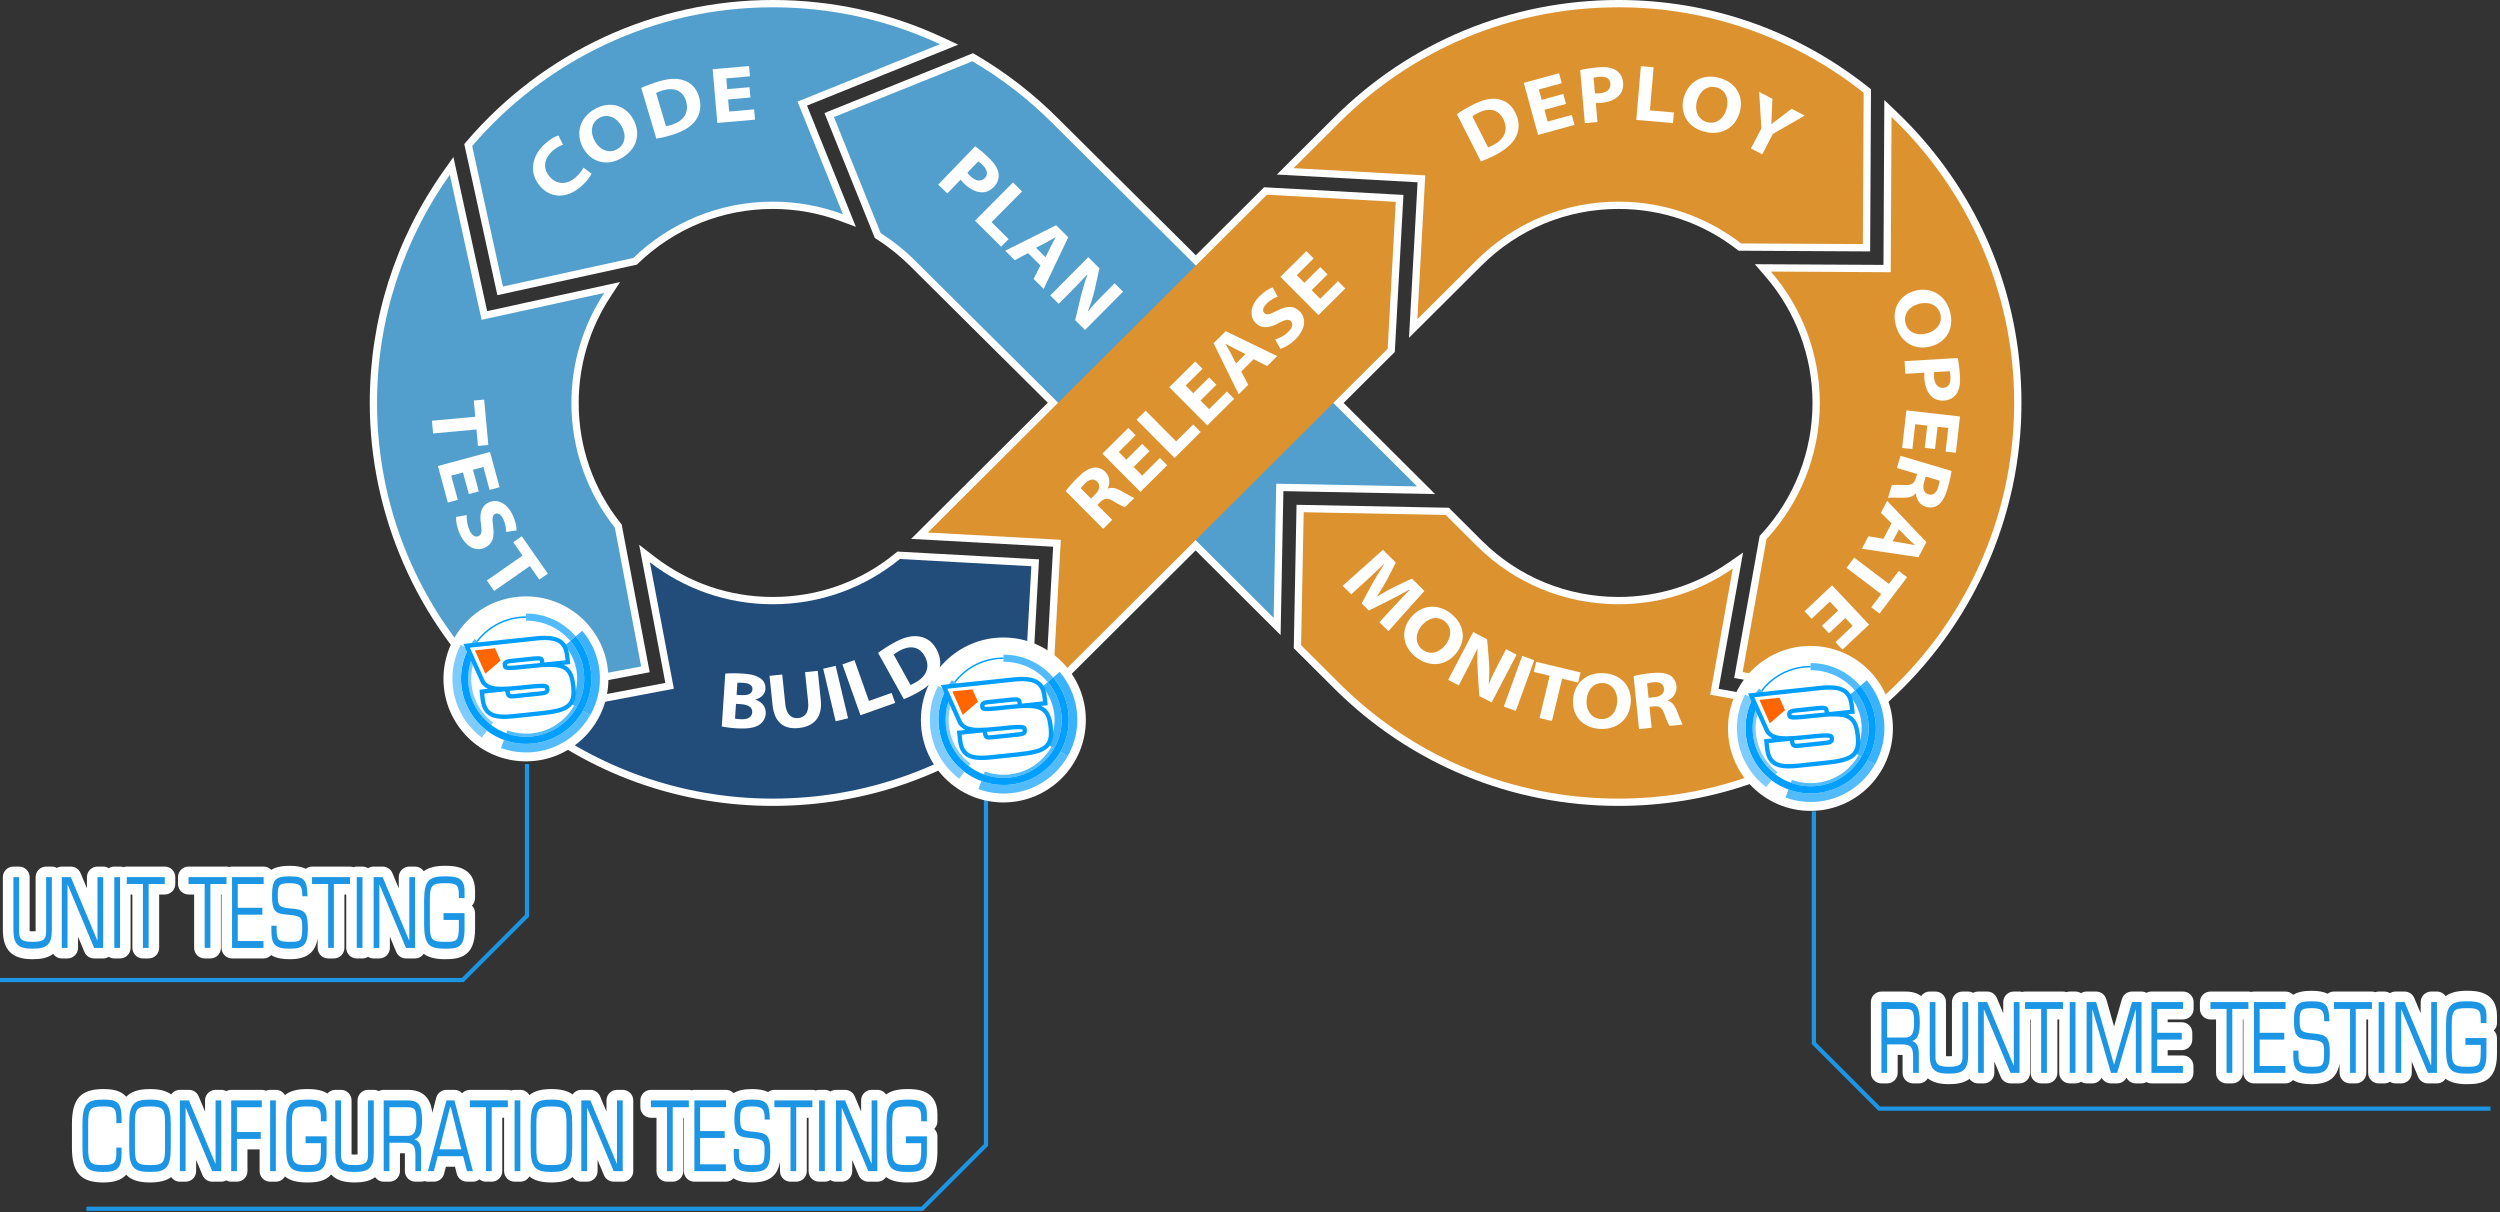<?xml version="1.0" encoding="UTF-8"?>
<!-- Generator: Adobe Illustrator 16.0.0, SVG Export Plug-In . SVG Version: 6.00 Build 0)  -->
<!DOCTYPE svg PUBLIC "-//W3C//DTD SVG 1.1//EN" "http://www.w3.org/Graphics/SVG/1.1/DTD/svg11.dtd">
<svg version="1.1" id="Layer_4" xmlns="http://www.w3.org/2000/svg" xmlns:xlink="http://www.w3.org/1999/xlink" x="0px" y="0px" width="1186px" height="575.141px" viewBox="0 0 1186 575.141" style="enable-background:new 0 0 1186 575.141;" xml:space="preserve">
<rect x="0" y="0" width="1186" height="575.141" fill="#333333" stroke="none"/>
<style type="text/css">
<![CDATA[
	.st0{fill:#7ECCFD;}
	.st1{fill:#1B95E4;}
	.st2{fill:none;stroke:#1B95E4;stroke-width:2;stroke-miterlimit:10;}
	.st3{fill:#51BBFD;}
	.st4{fill:#529FCE;}
	.st5{fill:#224D7A;}
	.st6{fill:#FF6600;}
	.st7{fill:#FFFFFF;}
	.st8{fill:#009EFF;}
	.st9{fill:#3BB3FC;}
	.st10{fill:#DD9230;}
]]>
</style>
<g>
	<g>
		<g>
			<g>
				<path class="st7" d="M302.118,125.545l0.703-0.677c17.259-16.605,39.898-25.749,63.747-25.749      c11.043,0,21.848,1.938,32.113,5.76l7.341,2.733L382.847,50.1l71.73-28.902l-7.21-3.366C422.029,6,394.844,0.001,366.568,0.001      c-55.804,0-108.726,24.43-145.193,67.024l-1.119,1.307l15.697,71.7L302.118,125.545z"/>
				<path class="st7" d="M637.418,191.159l24.273-24.183l4.104-74.501l-66.11-3.636l-32.394,32.271L501.94,56.191      c-11.617-11.651-24.699-21.778-38.885-30.102l-1.467-0.86l-70.466,28.392l23.888,59.283l0.933,0.595      c5.786,3.697,11.158,8.014,15.973,12.845l65.153,64.721l-64.829,64.586l67.369,3.707l-4.023,73.096l71.612-71.338l40.32,40.169      l1.325-68.292l71.972,1.401L637.418,191.159z"/>
				<path class="st7" d="M668.43,160.263l34.216-34.085c17.394-17.449,40.545-27.058,65.183-27.058      c20.436,0,39.812,6.605,56.036,19.103l0.924,0.711l62.401,0.333l0.408-76.936l-1.32-1.044C852.174,14.277,811.213,0,767.828,0      c-51.165,0-99.203,19.917-135.255,56.075l-26.83,26.729l66.751,3.672L668.43,160.263z"/>
				<path class="st7" d="M294.923,248.836l-0.527-0.667c-12.995-16.416-19.865-36.129-19.865-57.01      c0-17.905,5.189-35.292,15.01-50.285l4.64-7.083l-63.078,13.813L215.096,74.5l-4.524,6.382      c-23.002,32.444-35.16,70.577-35.16,110.278c0,52.795,22.264,103.787,61.082,139.905l1.28,1.19l70.432-13.349L294.923,248.836z"/>
				<path class="st7" d="M826.912,262.132l-6.839,4.736c-15.431,10.683-33.496,16.329-52.245,16.329      c-24.443,0-47.434-9.453-64.736-26.613l-15.765-15.707l-72.247-1.406l-1.321,68.027l19.453,19.383      c36.039,35.747,83.848,55.436,134.614,55.436c41.329,0,80.707-13.046,113.877-37.724l6.408-4.767l-72.788-13.046      L826.912,262.132z"/>
				<path class="st7" d="M899.729,52.999l-5.804-5.545l-0.41,78.207l-61.021-0.324l4.974,5.758      c14.44,16.719,22.394,38.052,22.394,60.068c0,23.132-8.663,45.264-24.39,62.323l-0.685,0.741l-12.085,67.421l71.49,12.811      l1.26-1.13c40.372-36.282,63.529-88.1,63.529-142.166C958.982,138.559,937.939,89.493,899.729,52.999z"/>
				<path class="st7" d="M424.711,262.513c-16.543,13.532-36.648,20.685-58.143,20.685c-20.481,0-39.896-6.634-56.145-19.187      l-7.207-5.566l12.421,65.526l-71.96,13.64l6.069,4.7c33.786,26.173,74.183,40.006,116.823,40.006      c44.795,0,86.694-14.979,121.17-43.313l1.174-0.966l3.999-72.68l-67.16-3.693L424.711,262.513z"/>
			</g>
			<path class="st4" d="M238.59,135.915l61.833-13.538c17.177-16.523,40.486-26.713,66.145-26.713     c11.555,0,22.789,2.056,33.319,5.976l-21.539-53.454l67.557-27.221c-24.523-11.45-51.458-17.506-79.336-17.506     c-57.004,0-108.115,25.576-142.566,65.816L238.59,135.915z"/>
			<path class="st4" d="M566.534,125.232l-67.043-66.599c-11.574-11.608-24.416-21.48-38.187-29.561l-65.682,26.465l22.182,55.048     c5.904,3.773,11.46,8.202,16.549,13.306l67.2,66.754l66.273,66.215l36.394,36.257l1.235-63.65l66.823,1.301l-39.378-39.229     L566.534,125.232z"/>
			<polygon class="st10" points="658.313,165.461 662.151,95.738 601.033,92.377 440.177,252.626 503.251,256.095 499.535,323.64         "/>
			<path class="st10" d="M676.136,83.213l-3.756,68.236l27.816-27.713c18.051-18.103,42.07-28.073,67.632-28.073     c21.868,0,42.03,7.407,58.146,19.82l57.775,0.309l0.38-71.793c-32.005-25.35-72.4-40.54-116.302-40.54     c-50.244,0-97.447,19.595-132.815,55.066l-21.334,21.254L676.136,83.213z"/>
			<path class="st4" d="M238.848,328.533l65.316-12.379l-12.48-65.841c-12.888-16.279-20.612-36.825-20.612-59.153     c0-19.247,5.744-37.167,15.575-52.179l-58.184,12.741l-15.07-68.842c-21.709,30.622-34.524,67.971-34.524,108.279     C178.869,245.36,201.987,294.237,238.848,328.533z"/>
			<path class="st10" d="M811.311,329.575l10.73-59.863c-15.413,10.673-34.09,16.943-54.213,16.943     c-25.363,0-49.245-9.834-67.176-27.619l-14.781-14.726l-67.401-1.313l-1.227,63.096l18.404,18.336     c35.391,35.102,82.332,54.433,132.181,54.433c41.859,0,80.56-13.786,111.812-37.04L811.311,329.575z"/>
			<path class="st10" d="M897.344,55.498l-0.39,73.638l-56.867-0.303c14.459,16.742,23.233,38.522,23.233,62.327     c0,24.927-9.611,47.645-25.307,64.667l-11.298,63.023l66.424,11.903c38.266-34.388,62.386-84.219,62.386-139.595     C955.525,137.85,933.148,89.699,897.344,55.498z"/>
			<path class="st5" d="M489.268,268.62l-62.367-3.429c-16.997,13.901-38.095,21.464-60.333,21.464     c-21.921,0-42.123-7.441-58.258-19.904l11.367,59.975l-67.815,12.854c31.746,24.591,71.532,39.281,114.706,39.281     c43.857,0,85.456-14.979,118.974-42.528L489.268,268.62z"/>
		</g>
		<polyline class="st2" points="0,464.932 219.5,464.932 250,434.432 250,362.432   "/>
		<polyline class="st2" points="41,573.432 437.5,573.432 467.75,543.182 467.75,378.932   "/>
		<polyline class="st2" points="1181.5,525.932 891.5,525.932 860.5,494.932 860.5,384.932   "/>
		<g>
			<path class="st7" d="M280.621,82.372c-0.476,1.185-2.099,3.542-4.746,5.895c-7.228,6.426-14.721,5.619-19.563,0.169     c-5.6-6.3-4.132-14.565,2.328-20.309c2.59-2.302,4.982-3.565,6.293-3.867l2.16,4.38c-1.375,0.459-3.208,1.378-5,2.972     c-3.871,3.44-4.885,8.204-1.252,12.291c3.203,3.604,7.971,4.04,12.354,0.144c1.565-1.392,2.967-3.196,3.584-4.507L280.621,82.372     z"/>
			<path class="st7" d="M300.311,56.395c3.97,6.915,1.806,14.461-5.459,18.63c-7.132,4.094-14.421,1.798-18.088-4.59     c-3.933-6.849-1.844-14.527,5.256-18.602C289.35,47.626,296.586,49.908,300.311,56.395z M282.25,67.067     c2.363,4.116,6.659,5.941,10.522,3.724c3.93-2.255,4.492-6.781,2.053-11.029c-2.325-4.05-6.598-6.063-10.561-3.789     C280.302,58.247,279.867,62.918,282.25,67.067z"/>
			<path class="st7" d="M304.217,41.691c2.239-1.021,5.13-2.117,8.196-3.027c5.22-1.549,8.811-1.625,11.99-0.549     c3.273,1.127,5.926,3.507,7.168,7.693c1.372,4.622,0.45,8.34-1.401,11.068c-2.181,3.221-6.347,5.646-11.603,7.206     c-3.321,0.986-5.638,1.476-7.2,1.701L304.217,41.691z M315.93,59.875c0.58-0.054,1.529-0.335,2.332-0.574     c5.971-1.693,8.844-5.793,7.191-11.361c-1.523-5.131-5.82-6.628-11.222-5.024c-1.533,0.455-2.475,0.893-2.99,1.165L315.93,59.875     z"/>
			<path class="st7" d="M355.998,46.244l-10.583,0.924l0.503,5.75l11.835-1.033l0.427,4.879l-17.867,1.56l-2.231-25.495l17.26-1.506     l0.427,4.879l-11.228,0.98l0.447,5.107l10.583-0.924L355.998,46.244z"/>
		</g>
		<g>
			<path class="st7" d="M462.621,69.415c1.581,1.104,3.737,2.818,6.668,5.649c2.711,2.62,4.074,4.992,4.411,7.165     c0.335,2.065-0.292,4.469-2.111,6.354c-1.688,1.748-3.792,2.777-5.892,2.649c-2.878-0.089-5.704-1.604-8.47-4.276     c-0.63-0.608-1.18-1.245-1.512-1.724l-6.302,6.528l-4.328-4.181L462.621,69.415z M458.907,81.926     c0.306,0.506,0.772,1.01,1.512,1.724c2.355,2.275,4.945,2.718,6.791,0.807c1.661-1.721,1.216-3.946-1.03-6.116     c-0.986-0.953-1.723-1.505-2.104-1.769L458.907,81.926z"/>
			<path class="st7" d="M480.563,86.554l4.297,4.265l-14.471,14.57l8.107,8.047l-3.558,3.582l-12.403-12.313L480.563,86.554z"/>
			<path class="st7" d="M487.69,120.054l-6.274,3.399l-4.54-4.506l24.136-12.09l5.756,5.714l-11.651,24.483l-4.756-4.721     l3.221-6.431L487.69,120.054z M495.981,122.027l2.555-5.166c0.692-1.399,1.544-2.959,2.236-4.305l-0.054-0.054     c-1.313,0.729-2.788,1.672-4.155,2.401l-5.095,2.644L495.981,122.027z"/>
			<path class="st7" d="M498.247,140.167l18.028-18.152l5.297,5.258l-2.339,10.568c-0.79,3.334-1.902,6.724-3.176,9.844l0.081,0.08     c2.271-2.88,4.41-5.089,6.951-7.647l5.671-5.71l4,3.97l-18.029,18.152l-4.675-4.641l2.712-11.268     c0.843-3.334,1.846-6.992,3.093-10.3l-0.135-0.081c-2.433,2.72-4.894,5.251-7.595,7.971l-5.884,5.925L498.247,140.167z"/>
		</g>
		<g>
			<path class="st7" d="M661.195,287.79c2.273-2.45,4.867-5.224,7.756-8.133l-0.081-0.08c-3.109,1.78-6.622,3.642-9.813,5.233     l-9.682,4.831l-3.404-3.38l5.061-9.364c1.678-2.986,3.704-6.323,5.705-9.365l-0.054-0.054c-2.729,2.532-5.753,5.414-8.269,7.731     l-7.386,6.734l-4.081-4.051l19.137-17.053l6.08,6.036l-3.966,7.775c-1.385,2.583-3.171,5.57-4.879,8.154l0.108,0.107     c2.707-1.592,5.87-3.426,8.445-4.667l7.938-3.779l5.919,5.875l-17.083,19.091l-4.27-4.238L661.195,287.79z"/>
			<path class="st7" d="M690.883,309.82c-4.97,6.235-12.783,7-19.333,1.78c-6.431-5.125-6.977-12.747-2.385-18.508     c4.923-6.176,12.831-7.059,19.231-1.958C695.006,296.402,695.545,303.97,690.883,309.82z M674.314,296.954     c-2.959,3.712-3.075,8.378,0.408,11.154c3.543,2.823,7.958,1.681,11.011-2.149c2.911-3.652,3.212-8.366-0.36-11.213     C681.8,291.898,677.296,293.212,674.314,296.954z"/>
			<path class="st7" d="M687.03,322.51l11.848-22.677l6.615,3.454l0.895,10.787c0.232,3.419,0.174,6.985-0.12,10.344l0.101,0.053     c1.316-3.424,2.707-6.166,4.377-9.362l3.727-7.134l4.995,2.608l-11.848,22.678l-5.839-3.049l-0.745-11.566     c-0.182-3.435-0.307-7.226-0.095-10.755l-0.152-0.037c-1.519,3.318-3.12,6.465-4.896,9.862l-3.867,7.402L687.03,322.51z"/>
			<path class="st7" d="M727.841,313.219l-8.752,24.045l-5.689-2.069l8.752-24.045L727.841,313.219z"/>
			<path class="st7" d="M735.162,320.574l-7.518-1.803l1.15-4.799l21.035,5.045l-1.151,4.798l-7.629-1.829l-4.814,20.079     l-5.888-1.411L735.162,320.574z"/>
			<path class="st7" d="M773.615,333.355c-0.567,7.953-6.577,13.005-14.933,12.407c-8.203-0.587-12.969-6.562-12.444-13.908     c0.562-7.878,6.582-13.081,14.747-12.497C769.417,319.96,774.147,325.894,773.615,333.355z M752.67,332.124     c-0.338,4.734,2.208,8.646,6.651,8.964c4.52,0.323,7.514-3.116,7.862-8.002c0.332-4.658-2.089-8.714-6.646-9.04     S753.01,327.352,752.67,332.124z"/>
			<path class="st7" d="M774.964,320.75c1.938-0.506,4.902-1.08,8.387-1.44c4.128-0.428,6.922-0.068,8.96,1.133     c1.636,1.014,2.77,2.729,3.016,5.108c0.352,3.398-2.072,5.863-4.051,6.717l0.016,0.151c1.854,0.533,3.052,2.127,3.998,4.243     c1.172,2.817,2.315,6.096,2.95,7.061l-6.173,0.64c-0.494-0.712-1.33-2.496-2.503-5.695c-1.123-3.09-2.384-3.799-5-3.566     l-2.046,0.212l1.027,9.932l-5.983,0.62L774.964,320.75z M782.076,331.044l2.728-0.282c3.105-0.322,4.82-1.874,4.59-4.102     c-0.246-2.379-2.215-3.282-4.979-2.996c-1.705,0.177-2.602,0.384-3.045,0.544L782.076,331.044z"/>
		</g>
		<g>
			<path class="st7" d="M691.145,54.16c2.017-1.409,4.662-3.01,7.513-4.459c4.853-2.468,8.371-3.192,11.691-2.708     c3.423,0.517,6.461,2.378,8.438,6.271c2.185,4.298,1.949,8.123,0.622,11.14c-1.563,3.563-5.222,6.702-10.108,9.187     c-3.088,1.57-5.278,2.471-6.772,2.976L691.145,54.16z M705.946,69.929c0.561-0.157,1.443-0.606,2.189-0.986     c5.566-2.745,7.651-7.298,5.021-12.476c-2.425-4.772-6.921-5.467-11.943-2.913c-1.425,0.725-2.272,1.326-2.729,1.687     L705.946,69.929z"/>
			<path class="st7" d="M742.92,49.296l-10.247,2.81l1.526,5.564l11.459-3.142l1.295,4.722l-17.299,4.744l-6.768-24.672     l16.712-4.582l1.295,4.722l-10.871,2.981l1.355,4.941l10.247-2.81L742.92,49.296z"/>
			<path class="st7" d="M749.636,33.265c1.87-0.47,4.578-0.975,8.637-1.333c3.756-0.331,6.439,0.195,8.301,1.365     c1.779,1.101,3.183,3.149,3.412,5.758c0.213,2.42-0.391,4.683-1.864,6.185c-1.955,2.116-4.951,3.256-8.782,3.593     c-0.872,0.077-1.714,0.075-2.293,0.012l0.796,9.037l-5.994,0.528L749.636,33.265z M756.644,44.269     c0.583,0.101,1.269,0.079,2.293-0.011c3.263-0.288,5.295-1.953,5.062-4.6c-0.209-2.382-2.181-3.504-5.292-3.23     c-1.365,0.121-2.266,0.314-2.714,0.43L756.644,44.269z"/>
			<path class="st7" d="M778.439,31.396l6.031,0.517l-1.75,20.464l11.38,0.975l-0.431,5.031l-17.411-1.492L778.439,31.396z"/>
			<path class="st7" d="M825.313,53.248c-2.166,7.671-9.073,11.4-17.134,9.125c-7.913-2.235-11.369-9.048-9.368-16.135     c2.146-7.598,9.095-11.474,16.972-9.249C823.916,39.285,827.346,46.052,825.313,53.248z M805.055,47.804     c-1.289,4.566,0.411,8.912,4.697,10.122c4.36,1.231,7.988-1.531,9.318-6.243c1.269-4.493-0.28-8.954-4.677-10.195     S806.354,43.201,805.055,47.804z"/>
			<path class="st7" d="M830.644,70.416l4.944-9.497l-1.029-17.318l6.281,3.272l-0.292,6.827c-0.1,2.088-0.103,3.414-0.249,5.179     l0.067,0.035c1.275-1.048,2.515-1.944,4.081-3.14l5.476-4.168l6.214,3.237l-15.074,8.671l-5.05,9.699L830.644,70.416z"/>
		</g>
		<g>
			<path class="st7" d="M505.558,232.98c1.191-1.61,3.139-3.918,5.625-6.386c2.946-2.924,5.346-4.397,7.687-4.742     c1.91-0.238,3.87,0.384,5.555,2.081c2.407,2.424,2.067,5.864,1.063,7.77l0.107,0.108c1.778-0.749,3.712-0.262,5.777,0.791     c2.681,1.457,5.629,3.29,6.729,3.642l-4.405,4.373c-0.832-0.244-2.602-1.107-5.524-2.86c-2.814-1.699-4.24-1.46-6.132,0.364     l-1.459,1.449l7.035,7.083l-4.27,4.238L505.558,232.98z M517.558,236.525l1.946-1.931c2.216-2.2,2.577-4.484,0.999-6.073     c-1.685-1.697-3.785-1.163-5.758,0.795c-1.216,1.207-1.784,1.932-2.028,2.334L517.558,236.525z"/>
			<path class="st7" d="M545.329,214.034l-7.54,7.484l4.066,4.094l8.431-8.369l3.45,3.474l-12.728,12.634l-18.029-18.152     l12.296-12.206l3.45,3.475l-7.999,7.94l3.611,3.636l7.54-7.484L545.329,214.034z"/>
			<path class="st7" d="M539.193,199.1l4.297-4.265l14.471,14.57l8.107-8.047l3.558,3.582l-12.404,12.313L539.193,199.1z"/>
			<path class="st7" d="M577.068,182.518l-7.54,7.484l4.066,4.094l8.431-8.369l3.451,3.474l-12.729,12.634l-18.028-18.152     l12.296-12.206l3.45,3.475l-7.999,7.94l3.611,3.636l7.539-7.484L577.068,182.518z"/>
			<path class="st7" d="M588.831,176.238l3.355,6.296l-4.54,4.506l-11.921-24.214l5.756-5.714l24.406,11.821l-4.756,4.721     l-6.409-3.265L588.831,176.238z M590.863,167.963l-5.149-2.591c-1.395-0.702-2.949-1.565-4.29-2.266l-0.054,0.054     c0.719,1.318,1.652,2.798,2.371,4.171l2.609,5.112L590.863,167.963z"/>
			<path class="st7" d="M604.925,161.059c1.831-0.534,4.338-1.738,6.364-3.75c1.973-1.958,2.277-3.759,1.101-4.944     c-1.069-1.077-2.604-0.838-5.704,0.849c-4.125,2.276-8.001,3.021-10.97,0.032c-3.13-3.151-2.619-8.311,1.813-12.71     c2.378-2.36,4.428-3.539,6.232-4.208l2.344,4.413c-1.132,0.428-3.207,1.311-5.233,3.323c-1.892,1.877-2.008,3.544-1.099,4.459     c1.178,1.185,2.821,0.517,6.137-1.17c4.582-2.356,7.89-2.43,10.672,0.371c2.889,2.909,3.32,7.936-2.192,13.408     c-2.243,2.227-5.155,3.887-6.933,4.367L604.925,161.059z"/>
			<path class="st7" d="M629.788,130.169l-7.54,7.484l4.066,4.094l8.431-8.369l3.451,3.474l-12.729,12.634l-18.028-18.152     l12.296-12.206l3.45,3.475l-7.999,7.94l3.611,3.636l7.539-7.484L629.788,130.169z"/>
		</g>
		<g>
			<path class="st7" d="M344.068,319.562c1.538-0.165,4.977-0.243,8.13-0.035c3.914,0.258,6.016,0.776,7.854,1.849     c1.88,0.999,3.247,2.84,3.079,5.378c-0.148,2.235-1.653,4.229-4.725,5.093l-0.005,0.075c2.837,0.948,5.089,3.266,4.863,6.676     c-0.16,2.425-1.501,4.238-3.293,5.376c-2.108,1.308-5.429,1.888-10.786,1.535c-3.153-0.208-5.418-0.585-6.773-0.865     L344.068,319.562z M348.687,340.909c0.639,0.156,1.437,0.209,2.576,0.284c2.85,0.188,5.417-0.557,5.598-3.284     c0.17-2.576-2.239-3.648-5.431-3.858l-2.279-0.15L348.687,340.909z M349.433,329.619l2.166,0.143     c3.496,0.23,5.245-0.834,5.367-2.69c0.13-1.971-1.484-2.952-4.295-3.137c-1.52-0.101-2.323-0.077-2.862,0.001L349.433,329.619z"/>
			<path class="st7" d="M371.084,319.991l1.449,14.011c0.477,4.607,2.64,7.017,6.124,6.656c3.56-0.368,5.196-3.058,4.708-7.778     l-1.449-14.011l6.022-0.623l1.43,13.822c0.855,8.271-3.219,12.547-10.491,13.3c-6.817,0.706-11.498-2.359-12.396-11.045     l-1.418-13.709L371.084,319.991z"/>
			<path class="st7" d="M396.416,315.862l5.903,24.898l-5.891,1.397l-5.903-24.898L396.416,315.862z"/>
			<path class="st7" d="M399.648,315.187l5.706-2.025l6.868,19.357l10.767-3.822l1.688,4.759l-16.473,5.849L399.648,315.187z"/>
			<path class="st7" d="M416.572,309.73c1.965-1.481,4.551-3.178,7.348-4.729c4.761-2.643,8.252-3.494,11.589-3.132     c3.441,0.392,6.547,2.141,8.667,5.957c2.341,4.215,2.247,8.045,1.03,11.108c-1.432,3.617-4.975,6.886-9.769,9.546     c-3.03,1.682-5.186,2.662-6.662,3.22L416.572,309.73z M431.948,324.946c0.555-0.178,1.42-0.658,2.153-1.064     c5.464-2.946,7.382-7.57,4.562-12.648c-2.599-4.68-7.119-5.21-12.046-2.476c-1.398,0.776-2.224,1.408-2.667,1.784     L431.948,324.946z"/>
		</g>
		<g>
			<path class="st7" d="M225.476,197.706l-0.706-7.697l4.916-0.451l1.976,21.538l-4.916,0.45l-0.717-7.811l-20.569,1.884     l-0.553-6.029L225.476,197.706z"/>
			<path class="st7" d="M222.418,234.398l-2.776-10.256l-5.571,1.508l3.104,11.469l-4.728,1.279l-4.686-17.313l24.703-6.685     l4.527,16.725l-4.728,1.279l-2.945-10.88l-4.948,1.339l2.776,10.255L222.418,234.398z"/>
			<path class="st7" d="M221.4,244.355c-0.118,1.903,0.166,4.67,1.372,7.259c1.174,2.52,2.765,3.417,4.279,2.711     c1.376-0.642,1.671-2.165,1.135-5.654c-0.744-4.652-0.131-8.551,3.688-10.331c4.025-1.876,8.708,0.353,11.345,6.014     c1.416,3.037,1.83,5.364,1.847,7.289l-4.947,0.709c-0.019-1.209-0.146-3.461-1.353-6.049c-1.126-2.416-2.655-3.091-3.825-2.545     c-1.514,0.705-1.441,2.479-0.978,6.169c0.664,5.11-0.388,8.247-3.966,9.915c-3.716,1.731-8.593,0.434-11.874-6.607     c-1.334-2.864-1.91-6.167-1.76-8.002L221.4,244.355z"/>
			<path class="st7" d="M247.9,263.567l-4.42-6.341l4.048-2.822l12.368,17.741l-4.048,2.822l-4.486-6.434l-16.942,11.812     l-3.462-4.966L247.9,263.567z"/>
		</g>
		<g>
			<path class="st7" d="M915.961,164.338c-7.703,2.057-14.44-1.977-16.602-10.07c-2.123-7.946,1.97-14.399,9.086-16.3     c7.63-2.038,14.514,1.958,16.626,9.867C927.253,156.002,923.188,162.409,915.961,164.338z M910.289,144.136     c-4.585,1.225-7.452,4.907-6.303,9.211c1.169,4.378,5.398,6.086,10.13,4.822c4.513-1.205,7.556-4.816,6.377-9.23     C919.314,144.524,914.911,142.902,910.289,144.136z"/>
			<path class="st7" d="M928.739,169.858c0.413,1.883,0.836,4.604,1.071,8.671c0.218,3.763-0.389,6.43-1.614,8.255     c-1.154,1.745-3.244,3.087-5.859,3.238c-2.426,0.141-4.671-0.53-6.128-2.047c-2.056-2.017-3.105-5.045-3.327-8.884     c-0.051-0.874-0.023-1.715,0.058-2.292l-9.059,0.525l-0.348-6.006L928.739,169.858z M917.525,176.534     c-0.118,0.579-0.117,1.265-0.058,2.292c0.189,3.269,1.793,5.35,4.446,5.196c2.388-0.139,3.568-2.076,3.389-5.192     c-0.079-1.369-0.246-2.274-0.348-2.726L917.525,176.534z"/>
			<path class="st7" d="M913.113,212.457l1.2-10.554l-5.733-0.651l-1.343,11.802l-4.865-0.553l2.026-17.816l25.423,2.89     l-1.958,17.211l-4.865-0.553l1.273-11.196l-5.092-0.579l-1.201,10.554L913.113,212.457z"/>
			<path class="st7" d="M925.804,223.429c-0.272,1.984-0.873,4.943-1.87,8.301c-1.181,3.979-2.579,6.423-4.468,7.848     c-1.562,1.125-3.579,1.519-5.872,0.838c-3.274-0.972-4.627-4.153-4.661-6.308l-0.146-0.043c-1.2,1.51-3.131,2.01-5.447,2.077     c-3.052,0.007-6.518-0.188-7.652,0.032l1.767-5.949c0.847-0.186,2.814-0.276,6.219-0.14c3.284,0.141,4.421-0.753,5.205-3.26     l0.585-1.971l-9.571-2.841l1.712-5.767L925.804,223.429z M913.575,226.074l-0.78,2.628c-0.889,2.993-0.109,5.17,2.038,5.808     c2.293,0.681,3.879-0.794,4.67-3.459c0.487-1.642,0.638-2.551,0.659-3.021L913.575,226.074z"/>
			<path class="st7" d="M897.368,248.282l-5.082-5.012l2.989-5.655l18.604,19.568l-3.79,7.169l-26.824-4.017l3.131-5.924     l7.093,1.208L897.368,248.282z M897.897,256.788l5.688,0.939c1.541,0.254,3.282,0.615,4.771,0.886l0.036-0.067     c-1.08-1.045-2.413-2.18-3.509-3.275l-4.016-4.104L897.897,256.788z"/>
			<path class="st7" d="M896.106,277.025l4.665-6.161l3.934,2.979l-13.053,17.239l-3.934-2.979l4.734-6.252l-16.461-12.468     l3.654-4.826L896.106,277.025z"/>
			<path class="st7" d="M864.313,296.886l7.735-7.284l-3.956-4.2l-8.65,8.146l-3.358-3.564l13.059-12.297l17.545,18.625     l-12.614,11.879l-3.358-3.564l8.207-7.729l-3.515-3.73l-7.735,7.284L864.313,296.886z"/>
		</g>
		<g>
			<circle class="st7" cx="858.875" cy="345.557" r="39.125"/>
			<g>
				<g>
					<path class="st0" d="M834.683,354.959c-0.828-2.138-1.38-4.407-1.627-6.764c-0.121-1.155-0.163-2.311-0.131-3.459       c0.103-3.898,1.077-7.717,2.878-11.202l-1.299-0.67c-1.892,3.661-2.932,7.694-3.044,11.831       c-0.032,1.212,0.014,2.434,0.141,3.659c0.264,2.503,0.858,4.893,1.733,7.131c1.882,4.82,5.071,8.938,9.087,11.97l0.872-1.157       C839.348,363.324,836.411,359.423,834.683,354.959z"/>
					<path class="st3" d="M885.907,360.74l-0.032-0.02c-2.11,3.713-4.975,6.967-8.404,9.533c-4.311,3.229-9.517,5.373-15.252,5.976       c-4.825,0.506-9.512-0.131-13.789-1.691l-0.011,0.029l-0.702,1.941l-0.675,1.856c4.967,1.799,10.37,2.457,15.63,1.903       c7.052-0.739,13.638-3.576,19.047-8.2c3.133-2.679,5.72-5.85,7.698-9.343L885.907,360.74z"/>
					<path class="st9" d="M885.579,322.744l-3.087,2.639c4.051,4.731,6.587,10.589,7.246,16.861       c0.697,6.63-0.766,12.997-3.818,18.401c-0.014,0.025-0.029,0.052-0.045,0.075l0.032,0.02l3.51,1.985       c3.552-6.266,5.137-13.566,4.362-20.933C893.038,334.739,890.204,328.152,885.579,322.744z"/>
					<path class="st9" d="M886.372,342.598c-0.606-5.757-2.929-10.929-6.432-15.035l-1.134,0.971l-1.498,1.148       c1.097,1.268,2.008,2.574,2.831,4.056c1.594,2.872,2.572,5.965,2.911,9.195c0.522,4.948-0.54,10.063-2.983,14.416l1.634,0.92       l1.27,0.715C885.691,354.172,886.991,348.5,886.372,342.598z"/>
					<path class="st3" d="M881.701,358.269c-0.014,0.023-0.025,0.045-0.038,0.069c-1.475,2.6-3.401,4.961-5.736,6.957       c-0.438,0.376-0.892,0.733-1.351,1.076c-3.756,2.811-8.159,4.544-12.836,5.034c-3.926,0.413-7.958-0.079-11.661-1.42       l-0.495,1.369c3.81,1.39,7.982,1.958,12.281,1.508c5.106-0.538,9.743-2.447,13.582-5.322c3.052-2.285,5.602-5.181,7.481-8.484       c0.015-0.025,0.029-0.048,0.042-0.072L881.701,358.269z"/>
					<path class="st3" d="M882.326,325.19c-0.852-0.978-1.767-1.906-2.745-2.782c-5.706-5.09-13.042-7.88-20.655-7.856l0.01,3.387       c8.297-0.026,15.781,3.605,20.854,9.452c0.051,0.059,0.101,0.115,0.15,0.173l2.552-2.181       C882.438,325.318,882.381,325.255,882.326,325.19z"/>
					<path class="st3" d="M836.082,327.898l-0.565-0.434l-1.062-0.814c-1.132,1.477-2.119,3.034-2.959,4.659l3.008,1.556       c0.749-1.448,1.629-2.838,2.639-4.153L836.082,327.898z"/>
					<path class="st8" d="M855.973,316.761c0.976-0.103,1.966-0.157,2.947-0.159l-0.004-0.712c-1.003,0.003-2.019,0.057-3.018,0.163       c-8.155,0.856-15.393,4.908-20.382,11.411l0.565,0.434C840.952,321.553,848.013,317.598,855.973,316.761z"/>
					<path class="st8" d="M889.738,342.244c-0.659-6.272-3.195-12.13-7.246-16.861l-2.552,2.181       c3.503,4.106,5.825,9.278,6.432,15.035c0.619,5.902-0.681,11.573-3.401,16.386c-0.015,0.024-0.027,0.047-0.042,0.071       c-1.88,3.305-4.43,6.2-7.481,8.485c-3.839,2.875-8.476,4.784-13.582,5.322c-4.299,0.45-8.472-0.118-12.283-1.508       c-2.578-0.945-4.989-2.265-7.161-3.899c-4.016-3.033-7.204-7.149-9.087-11.97c-0.875-2.238-1.47-4.628-1.733-7.131       c-0.127-1.226-0.173-2.447-0.141-3.659c0.112-4.137,1.152-8.17,3.044-11.831l-3.008-1.556       c-2.125,4.113-3.295,8.643-3.421,13.288c-0.037,1.363,0.013,2.734,0.159,4.111c0.294,2.81,0.963,5.494,1.943,8.006       c2.115,5.415,5.693,10.039,10.208,13.441c2.437,1.839,5.146,3.323,8.044,4.382c4.277,1.561,8.964,2.197,13.789,1.691       c5.735-0.603,10.941-2.747,15.252-5.976c3.43-2.566,6.294-5.82,8.404-9.533c0.016-0.023,0.03-0.05,0.044-0.075       C888.973,355.241,890.436,348.873,889.738,342.244z"/>
					<path class="st0" d="M830.178,356.714c-0.98-2.512-1.649-5.196-1.943-8.006c-0.146-1.377-0.196-2.748-0.159-4.111       c0.126-4.646,1.296-9.175,3.421-13.288l-3.61-1.865c-3.133,6.062-4.409,12.867-3.693,19.683       c0.498,4.724,1.913,9.216,4.209,13.353c2.38,4.285,5.586,7.965,9.527,10.937l1.185-1.576l1.248-1.651l0.024-0.032       C835.873,366.753,832.293,362.129,830.178,356.714z"/>
				</g>
				<g>
					<g>
						<g>
							<path class="st8" d="M867.797,325.098c-1.229,0-2.606,0.079-4.102,0.234l-31.636,3.366L829.242,329l1.16,2.587l6.619,14.767         c0,0,0.312,0.775,0.697,1.397c0.386,0.62,0.97,1.088,0.97,1.088c0.63,0.616,1.349,1.086,2.134,1.439l-1.943,0.205         l-2.044,0.216l0.216,2.044l0.236,2.251c0.703,6.698,4.059,9.558,11.217,9.558c1.342,0,2.883-0.094,4.713-0.285l12.114-1.273         c6.768-0.71,11.22-1.528,13.951-3.604c3.399-2.584,3.481-6.615,3.063-10.586c-0.565-5.389-2.166-8.463-5.571-9.918         l1.086-0.112l2.042-0.215l-0.214-2.044l-0.108-1.034C879.052,330.455,877.663,325.098,867.797,325.098L867.797,325.098z"/>
						</g>
					</g>
					<path class="st7" d="M851.269,339.318c-0.763,0-1.15-0.061-1.332-0.105c-0.02-0.087-0.042-0.226-0.065-0.433       c-0.008-0.082,0-0.129-0.004-0.129c0.054-0.079,0.496-0.403,1.692-0.531l11.081-1.163c0.691-0.072,1.281-0.11,1.754-0.11       c0.606,0,0.908,0.061,1.039,0.098c0.056,0.179,0.111,0.53,0.167,1.049l0.002,0.04c-1.866,0.14-3.834,0.339-5.759,0.547       C855.766,339.026,852.965,339.318,851.269,339.318z"/>
					<path class="st7" d="M866.242,349.931c1.025,0,1.502,0.087,1.703,0.143c0.018,0.085,0.041,0.217,0.063,0.416       c0.031,0.302-0.014,0.41-0.014,0.41c-0.061,0.078-0.399,0.345-2.147,0.528l-12.25,1.287c-0.453,0.048-0.975,0.096-1.398,0.096       c-0.509,0-0.657-0.07-0.663-0.07c-0.008-0.007-0.255-0.276-0.398-1.506l-0.004-0.034c1.387-0.091,2.961-0.23,4.765-0.42       C861.249,350.218,864.318,349.931,866.242,349.931z"/>
					<path class="st7" d="M867.797,327.154c8.005,0,9.213,3.537,9.739,8.539l0.108,1.034l-9.999,1.053       c-0.211-1.989-0.505-2.99-3.251-2.99c-0.551,0-1.201,0.041-1.97,0.123l-11.078,1.163c-2.253,0.235-3.704,1.165-3.519,2.92       c0.179,1.712,0.696,2.378,3.441,2.378c1.798,0,4.553-0.286,8.797-0.75c4.152-0.448,7.458-0.736,10.093-0.736       c7.226,0,9.409,2.166,10.141,9.128c0.924,8.783-1.898,10.536-15.184,11.933l-12.115,1.272       c-1.674,0.176-3.169,0.275-4.497,0.275c-5.903,0-8.566-1.946-9.171-7.719l-0.239-2.25l10-1.051       c0.323,2.745,1.286,3.391,3.104,3.391c0.478,0,1.015-0.044,1.611-0.106l12.253-1.287c2.114-0.223,4.253-0.675,3.988-3.197       c-0.179-1.696-0.675-2.4-3.809-2.4c-2.101,0-5.39,0.318-10.561,0.86c-3.342,0.352-6.035,0.546-8.211,0.546       c-5.193,0-7.449-1.102-8.568-3.773l-0.004,0.005l-6.62-14.768l31.633-3.367C865.359,327.226,866.649,327.154,867.797,327.154"/>
					<polygon class="st6" points="846.818,336.911 844.196,331.016 840.789,331.374 834.652,332.021 837.744,338.967 839.6,343.141             "/>
				</g>
			</g>
		</g>
		<g>
			<circle class="st7" cx="475.998" cy="341.557" r="39.125"/>
			<g>
				<g>
					<path class="st0" d="M451.805,350.959c-0.828-2.138-1.38-4.407-1.627-6.764c-0.121-1.155-0.163-2.311-0.131-3.459       c0.103-3.898,1.077-7.717,2.878-11.202l-1.299-0.67c-1.892,3.661-2.932,7.694-3.044,11.831       c-0.032,1.212,0.014,2.434,0.141,3.659c0.264,2.503,0.858,4.893,1.733,7.131c1.882,4.82,5.071,8.938,9.087,11.97l0.872-1.157       C456.47,359.324,453.534,355.423,451.805,350.959z"/>
					<path class="st3" d="M503.03,356.74l-0.032-0.02c-2.11,3.713-4.975,6.967-8.404,9.533c-4.311,3.229-9.517,5.373-15.252,5.976       c-4.825,0.506-9.512-0.131-13.789-1.691l-0.011,0.029l-0.702,1.941l-0.675,1.856c4.967,1.799,10.37,2.457,15.63,1.903       c7.052-0.739,13.638-3.576,19.047-8.2c3.133-2.679,5.72-5.85,7.698-9.343L503.03,356.74z"/>
					<path class="st9" d="M502.702,318.744l-3.087,2.639c4.051,4.731,6.587,10.589,7.246,16.861       c0.697,6.63-0.766,12.997-3.818,18.401c-0.014,0.025-0.029,0.052-0.045,0.075l0.032,0.02l3.51,1.985       c3.552-6.266,5.137-13.566,4.362-20.933C510.161,330.739,507.327,324.152,502.702,318.744z"/>
					<path class="st9" d="M503.495,338.598c-0.606-5.757-2.929-10.929-6.432-15.035l-1.134,0.971l-1.498,1.148       c1.097,1.268,2.008,2.574,2.831,4.056c1.594,2.872,2.572,5.965,2.911,9.195c0.522,4.948-0.54,10.063-2.983,14.416l1.634,0.92       l1.27,0.715C502.814,350.172,504.114,344.5,503.495,338.598z"/>
					<path class="st3" d="M498.824,354.269c-0.014,0.023-0.025,0.045-0.038,0.069c-1.475,2.6-3.401,4.961-5.736,6.957       c-0.438,0.376-0.892,0.733-1.351,1.076c-3.756,2.811-8.159,4.544-12.836,5.034c-3.926,0.413-7.958-0.079-11.661-1.42       l-0.495,1.369c3.81,1.39,7.982,1.958,12.281,1.508c5.106-0.538,9.743-2.447,13.582-5.322c3.052-2.285,5.602-5.181,7.481-8.484       c0.015-0.025,0.029-0.048,0.042-0.072L498.824,354.269z"/>
					<path class="st3" d="M499.449,321.19c-0.852-0.978-1.767-1.906-2.745-2.782c-5.706-5.09-13.042-7.88-20.655-7.856l0.01,3.387       c8.297-0.026,15.781,3.605,20.854,9.452c0.051,0.059,0.101,0.115,0.15,0.173l2.552-2.181       C499.56,321.318,499.503,321.255,499.449,321.19z"/>
					<path class="st3" d="M453.205,323.898l-0.565-0.434l-1.062-0.814c-1.132,1.477-2.119,3.034-2.959,4.659l3.008,1.556       c0.749-1.448,1.629-2.838,2.639-4.153L453.205,323.898z"/>
					<path class="st8" d="M473.095,312.761c0.976-0.103,1.966-0.157,2.947-0.159l-0.004-0.712c-1.003,0.003-2.019,0.057-3.018,0.163       c-8.155,0.856-15.393,4.908-20.382,11.411l0.565,0.434C458.075,317.553,465.135,313.598,473.095,312.761z"/>
					<path class="st8" d="M506.861,338.244c-0.659-6.272-3.195-12.13-7.246-16.861l-2.552,2.181       c3.503,4.106,5.825,9.278,6.432,15.035c0.619,5.902-0.681,11.573-3.401,16.386c-0.015,0.024-0.027,0.047-0.042,0.071       c-1.88,3.305-4.43,6.2-7.481,8.485c-3.839,2.875-8.476,4.784-13.582,5.322c-4.299,0.45-8.472-0.118-12.283-1.508       c-2.578-0.945-4.989-2.265-7.161-3.899c-4.016-3.033-7.204-7.149-9.087-11.97c-0.875-2.238-1.47-4.628-1.733-7.131       c-0.127-1.226-0.173-2.447-0.141-3.659c0.112-4.137,1.152-8.17,3.044-11.831l-3.008-1.556       c-2.125,4.113-3.295,8.643-3.421,13.288c-0.037,1.363,0.013,2.734,0.159,4.111c0.294,2.81,0.963,5.494,1.943,8.006       c2.115,5.415,5.693,10.039,10.208,13.441c2.437,1.839,5.146,3.323,8.044,4.382c4.277,1.561,8.964,2.197,13.789,1.691       c5.735-0.603,10.941-2.747,15.252-5.976c3.43-2.566,6.294-5.82,8.404-9.533c0.016-0.023,0.03-0.05,0.044-0.075       C506.095,351.241,507.558,344.873,506.861,338.244z"/>
					<path class="st0" d="M447.3,352.714c-0.98-2.512-1.649-5.196-1.943-8.006c-0.146-1.377-0.196-2.748-0.159-4.111       c0.126-4.646,1.296-9.175,3.421-13.288l-3.61-1.865c-3.133,6.062-4.409,12.867-3.693,19.683       c0.498,4.724,1.913,9.216,4.209,13.353c2.38,4.285,5.586,7.965,9.527,10.937l1.185-1.576l1.248-1.651l0.024-0.032       C452.996,362.753,449.416,358.129,447.3,352.714z"/>
				</g>
				<g>
					<g>
						<g>
							<path class="st8" d="M484.919,321.098c-1.229,0-2.606,0.079-4.102,0.234l-31.636,3.366L446.365,325l1.16,2.587l6.619,14.767         c0,0,0.312,0.775,0.697,1.397c0.386,0.62,0.97,1.088,0.97,1.088c0.63,0.616,1.349,1.086,2.134,1.439l-1.943,0.205         l-2.044,0.216l0.216,2.044l0.236,2.251c0.703,6.698,4.059,9.558,11.217,9.558c1.342,0,2.883-0.094,4.713-0.285l12.114-1.273         c6.768-0.71,11.22-1.528,13.951-3.604c3.399-2.584,3.481-6.615,3.063-10.586c-0.565-5.389-2.166-8.463-5.571-9.918         l1.086-0.112l2.042-0.215l-0.214-2.044l-0.108-1.034C496.174,326.455,494.786,321.098,484.919,321.098L484.919,321.098z"/>
						</g>
					</g>
					<path class="st7" d="M468.391,335.318c-0.763,0-1.15-0.061-1.332-0.105c-0.02-0.087-0.042-0.226-0.065-0.433       c-0.008-0.082,0-0.129-0.004-0.129c0.054-0.079,0.496-0.403,1.692-0.531l11.081-1.163c0.691-0.072,1.281-0.11,1.754-0.11       c0.606,0,0.908,0.061,1.039,0.098c0.056,0.179,0.111,0.53,0.167,1.049l0.002,0.04c-1.866,0.14-3.834,0.339-5.759,0.547       C472.888,335.026,470.087,335.318,468.391,335.318z"/>
					<path class="st7" d="M483.365,345.931c1.025,0,1.502,0.087,1.703,0.143c0.018,0.085,0.041,0.217,0.063,0.416       c0.031,0.302-0.014,0.41-0.014,0.41c-0.061,0.078-0.399,0.345-2.147,0.528l-12.25,1.287c-0.453,0.048-0.975,0.096-1.398,0.096       c-0.509,0-0.657-0.07-0.663-0.07c-0.008-0.007-0.255-0.276-0.398-1.506l-0.004-0.034c1.387-0.091,2.961-0.23,4.765-0.42       C478.372,346.218,481.441,345.931,483.365,345.931z"/>
					<path class="st7" d="M484.919,323.154c8.005,0,9.213,3.537,9.739,8.539l0.108,1.034l-9.999,1.053       c-0.211-1.989-0.505-2.99-3.251-2.99c-0.551,0-1.201,0.041-1.97,0.123l-11.078,1.163c-2.253,0.235-3.704,1.165-3.519,2.92       c0.179,1.712,0.696,2.378,3.441,2.378c1.798,0,4.553-0.286,8.797-0.75c4.152-0.448,7.458-0.736,10.093-0.736       c7.226,0,9.409,2.166,10.141,9.128c0.924,8.783-1.898,10.536-15.184,11.933l-12.115,1.272       c-1.674,0.176-3.169,0.275-4.497,0.275c-5.903,0-8.566-1.946-9.171-7.719l-0.239-2.25l10-1.051       c0.323,2.745,1.286,3.391,3.104,3.391c0.478,0,1.015-0.044,1.611-0.106l12.253-1.287c2.114-0.223,4.253-0.675,3.988-3.197       c-0.179-1.696-0.675-2.4-3.809-2.4c-2.101,0-5.39,0.318-10.561,0.86c-3.342,0.352-6.035,0.546-8.211,0.546       c-5.193,0-7.449-1.102-8.568-3.773l-0.004,0.005l-6.62-14.768l31.633-3.367C482.482,323.226,483.772,323.154,484.919,323.154"/>
					<polygon class="st6" points="463.941,332.911 461.319,327.016 457.912,327.374 451.775,328.021 454.867,334.967        456.722,339.141      "/>
				</g>
			</g>
		</g>
		<g>
			<circle class="st7" cx="249.509" cy="322.058" r="39.125"/>
			<g>
				<g>
					<path class="st0" d="M225.316,331.46c-0.828-2.138-1.38-4.407-1.627-6.764c-0.121-1.155-0.163-2.311-0.131-3.459       c0.103-3.898,1.077-7.717,2.878-11.202l-1.299-0.67c-1.892,3.661-2.932,7.694-3.044,11.831       c-0.032,1.212,0.014,2.434,0.141,3.659c0.264,2.503,0.858,4.893,1.733,7.131c1.882,4.82,5.071,8.938,9.087,11.97l0.872-1.157       C229.981,339.825,227.045,335.924,225.316,331.46z"/>
					<path class="st3" d="M276.541,337.241l-0.032-0.02c-2.11,3.713-4.975,6.967-8.404,9.533c-4.311,3.229-9.517,5.373-15.252,5.976       c-4.825,0.506-9.512-0.131-13.789-1.691l-0.011,0.029l-0.702,1.941l-0.675,1.856c4.967,1.799,10.37,2.457,15.63,1.903       c7.052-0.739,13.638-3.576,19.047-8.2c3.133-2.679,5.72-5.85,7.698-9.343L276.541,337.241z"/>
					<path class="st9" d="M276.213,299.245l-3.087,2.639c4.051,4.731,6.587,10.589,7.246,16.861       c0.697,6.63-0.766,12.997-3.818,18.401c-0.014,0.025-0.029,0.052-0.045,0.075l0.032,0.02l3.51,1.985       c3.552-6.266,5.137-13.566,4.362-20.933C283.672,311.24,280.838,304.653,276.213,299.245z"/>
					<path class="st9" d="M277.006,319.099c-0.606-5.757-2.929-10.929-6.432-15.035l-1.134,0.971l-1.498,1.148       c1.097,1.268,2.008,2.574,2.831,4.056c1.594,2.872,2.572,5.965,2.911,9.195c0.522,4.948-0.54,10.063-2.983,14.416l1.634,0.92       l1.27,0.715C276.325,330.673,277.625,325.001,277.006,319.099z"/>
					<path class="st3" d="M272.335,334.77c-0.014,0.023-0.025,0.045-0.038,0.069c-1.475,2.6-3.401,4.961-5.736,6.957       c-0.438,0.376-0.892,0.733-1.351,1.076c-3.756,2.811-8.159,4.544-12.836,5.034c-3.926,0.413-7.958-0.079-11.661-1.42       l-0.495,1.369c3.81,1.39,7.982,1.958,12.281,1.508c5.106-0.538,9.743-2.447,13.582-5.322c3.052-2.285,5.602-5.181,7.481-8.484       c0.015-0.025,0.029-0.048,0.042-0.072L272.335,334.77z"/>
					<path class="st3" d="M272.96,301.691c-0.852-0.978-1.767-1.906-2.745-2.782c-5.706-5.09-13.042-7.88-20.655-7.856l0.01,3.387       c8.297-0.026,15.781,3.605,20.854,9.452c0.051,0.059,0.101,0.115,0.15,0.173l2.552-2.181       C273.071,301.819,273.015,301.756,272.96,301.691z"/>
					<path class="st3" d="M226.716,304.399l-0.565-0.434l-1.062-0.814c-1.132,1.477-2.119,3.034-2.959,4.659l3.008,1.556       c0.749-1.448,1.629-2.838,2.639-4.153L226.716,304.399z"/>
					<path class="st8" d="M246.606,293.262c0.976-0.103,1.966-0.157,2.947-0.159l-0.004-0.712c-1.003,0.003-2.019,0.057-3.018,0.163       c-8.155,0.856-15.393,4.908-20.382,11.411l0.565,0.434C231.586,298.054,238.646,294.099,246.606,293.262z"/>
					<path class="st8" d="M280.372,318.745c-0.659-6.272-3.195-12.13-7.246-16.861l-2.552,2.181       c3.503,4.106,5.825,9.278,6.432,15.035c0.619,5.902-0.681,11.573-3.401,16.386c-0.015,0.024-0.027,0.047-0.042,0.071       c-1.88,3.305-4.43,6.2-7.481,8.485c-3.839,2.875-8.476,4.784-13.582,5.322c-4.299,0.45-8.472-0.118-12.283-1.508       c-2.578-0.945-4.989-2.265-7.161-3.899c-4.016-3.033-7.204-7.149-9.087-11.97c-0.875-2.238-1.47-4.628-1.733-7.131       c-0.127-1.226-0.173-2.447-0.141-3.659c0.112-4.137,1.152-8.17,3.044-11.831l-3.008-1.556       c-2.125,4.113-3.295,8.643-3.421,13.288c-0.037,1.363,0.013,2.734,0.159,4.111c0.294,2.81,0.963,5.494,1.943,8.006       c2.115,5.415,5.693,10.039,10.208,13.441c2.437,1.839,5.146,3.323,8.044,4.382c4.277,1.561,8.964,2.197,13.789,1.691       c5.735-0.603,10.941-2.747,15.252-5.976c3.43-2.566,6.294-5.82,8.404-9.533c0.016-0.023,0.03-0.05,0.044-0.075       C279.606,331.742,281.069,325.374,280.372,318.745z"/>
					<path class="st0" d="M220.812,333.215c-0.98-2.512-1.649-5.196-1.943-8.006c-0.146-1.377-0.196-2.748-0.159-4.111       c0.126-4.646,1.296-9.175,3.421-13.288l-3.61-1.865c-3.133,6.062-4.409,12.867-3.693,19.683       c0.498,4.724,1.913,9.216,4.209,13.353c2.38,4.285,5.586,7.965,9.527,10.937l1.185-1.576l1.248-1.651l0.024-0.032       C226.507,343.254,222.927,338.63,220.812,333.215z"/>
				</g>
				<g>
					<g>
						<g>
							<path class="st8" d="M258.431,301.599c-1.229,0-2.606,0.079-4.102,0.234l-31.636,3.366l-2.817,0.301l1.16,2.587l6.619,14.767         c0,0,0.312,0.775,0.697,1.397c0.386,0.62,0.97,1.088,0.97,1.088c0.63,0.616,1.349,1.086,2.134,1.439l-1.943,0.205         l-2.044,0.216l0.216,2.044l0.236,2.251c0.703,6.698,4.059,9.558,11.217,9.558c1.342,0,2.883-0.094,4.713-0.285l12.114-1.273         c6.768-0.71,11.22-1.528,13.951-3.604c3.399-2.584,3.481-6.615,3.063-10.586c-0.565-5.389-2.166-8.463-5.571-9.918         l1.086-0.112l2.042-0.215l-0.214-2.044l-0.108-1.034C269.686,306.956,268.297,301.599,258.431,301.599L258.431,301.599z"/>
						</g>
					</g>
					<path class="st7" d="M241.902,315.819c-0.763,0-1.15-0.061-1.332-0.105c-0.02-0.087-0.042-0.226-0.065-0.433       c-0.008-0.082,0-0.129-0.004-0.129c0.054-0.079,0.496-0.403,1.692-0.531l11.081-1.163c0.691-0.072,1.281-0.11,1.754-0.11       c0.606,0,0.908,0.061,1.039,0.098c0.056,0.179,0.111,0.53,0.167,1.049l0.002,0.04c-1.866,0.14-3.834,0.339-5.759,0.547       C246.399,315.527,243.599,315.819,241.902,315.819z"/>
					<path class="st7" d="M256.876,326.432c1.025,0,1.502,0.087,1.703,0.143c0.018,0.085,0.041,0.217,0.063,0.416       c0.031,0.302-0.014,0.41-0.014,0.41c-0.061,0.078-0.399,0.345-2.147,0.528l-12.25,1.287c-0.453,0.048-0.975,0.096-1.398,0.096       c-0.509,0-0.657-0.07-0.663-0.07c-0.008-0.007-0.255-0.276-0.398-1.506l-0.004-0.034c1.387-0.091,2.961-0.23,4.765-0.42       C251.883,326.719,254.952,326.432,256.876,326.432z"/>
					<path class="st7" d="M258.431,303.655c8.005,0,9.213,3.537,9.739,8.539l0.108,1.034l-9.999,1.053       c-0.211-1.989-0.505-2.99-3.251-2.99c-0.551,0-1.201,0.041-1.97,0.123l-11.078,1.163c-2.253,0.235-3.704,1.165-3.519,2.92       c0.179,1.712,0.696,2.378,3.441,2.378c1.798,0,4.553-0.286,8.797-0.75c4.152-0.448,7.458-0.736,10.093-0.736       c7.226,0,9.409,2.166,10.141,9.128c0.924,8.783-1.898,10.536-15.184,11.933l-12.115,1.272       c-1.674,0.176-3.169,0.275-4.497,0.275c-5.903,0-8.566-1.946-9.171-7.719l-0.239-2.25l10-1.051       c0.323,2.745,1.286,3.391,3.104,3.391c0.478,0,1.015-0.044,1.611-0.106l12.253-1.287c2.114-0.223,4.253-0.675,3.988-3.197       c-0.179-1.696-0.675-2.4-3.809-2.4c-2.101,0-5.39,0.318-10.561,0.86c-3.342,0.352-6.035,0.546-8.211,0.546       c-5.193,0-7.449-1.102-8.568-3.773l-0.004,0.005l-6.62-14.768l31.633-3.367C255.993,303.727,257.283,303.655,258.431,303.655"/>
					<polygon class="st6" points="237.452,313.412 234.83,307.517 231.423,307.875 225.286,308.522 228.378,315.468        230.233,319.642      "/>
				</g>
			</g>
		</g>
		<g>
			<g>
				<path class="st7" d="M37.019,449.684v-5.311l3.026,7.239c0.778,1.86,2.597,3.071,4.613,3.071h4.29      c0.975,0,1.877-0.29,2.646-0.772c0.769,0.482,1.671,0.772,2.646,0.772h2.706c2.761,0,5-2.238,5-5v-25.327h0.859v25.327      c0,2.762,2.239,5,5,5h2.706c2.761,0,5-2.238,5-5v-25.327h2.653c2.761,0,5-2.238,5-5v-3.246c0-2.762-2.239-5-5-5H60.152      c-0.564,0-1.097,0.114-1.604,0.286c-0.506-0.172-1.039-0.286-1.603-0.286H54.24c-0.975,0-1.877,0.29-2.646,0.772      c-0.769-0.482-1.671-0.772-2.646-0.772h-2.706c-2.761,0-5,2.238-5,5v5.309l-3.025-7.237c-0.778-1.86-2.597-3.071-4.613-3.071      h-4.29c-0.857,0-1.651,0.235-2.356,0.615c-0.705-0.38-1.5-0.615-2.356-0.615h-2.706c-2.761,0-5,2.238-5,5v25.649      c-0.356,0.028-0.831,0.049-1.455,0.049c-0.585,0-1.036-0.019-1.377-0.045v-25.653c0-2.762-2.239-5-5-5H6.358      c-2.761,0-5,2.238-5,5v24.994c0,9.647,4.343,13.95,14.083,13.95c3.39,0,7.035-0.424,9.779-2.513      c0.904,1.292,2.397,2.142,4.094,2.142h2.705C34.78,454.684,37.019,452.446,37.019,449.684z"/>
				<path class="st7" d="M89.446,424.357h2.653v25.327c0,2.762,2.239,5,5,5h2.706c2.761,0,5-2.238,5-5v-25.327h0.279v25.327      c0,2.762,2.239,5,5,5h14.919c1.434,0,2.718-0.611,3.629-1.578c2.565,1.608,5.794,1.949,8.814,1.949      c7.903,0,12.046-2.976,13.241-9.748v4.377c0,2.762,2.239,5,5,5h2.706c2.761,0,5-2.238,5-5v-25.327h0.858v25.327      c0,2.762,2.239,5,5,5h2.706c0.975,0,1.878-0.29,2.647-0.773c0.769,0.483,1.672,0.773,2.647,0.773h2.705c2.761,0,5-2.238,5-5      v-5.311l3.026,7.239c0.778,1.86,2.597,3.071,4.613,3.071h4.29c1.719,0,3.234-0.868,4.134-2.189      c2.355,1.758,5.639,2.561,10.048,2.561c6.926,0,14.314-1.11,14.314-14.367v-7.512c0-1.398-0.574-2.663-1.5-3.571      c0.926-0.907,1.5-2.172,1.5-3.57v-3.385c0-11.91-10.399-11.91-14.314-11.91c-4.409,0-7.693,0.803-10.048,2.561      c-0.9-1.321-2.415-2.189-4.134-2.189h-2.706c-2.761,0-5,2.238-5,5v5.309l-3.025-7.237c-0.778-1.86-2.597-3.071-4.613-3.071      h-4.29c-0.975,0-1.878,0.291-2.647,0.773c-0.769-0.482-1.672-0.773-2.647-0.773h-2.706c-0.564,0-1.097,0.114-1.603,0.286      c-0.506-0.172-1.039-0.286-1.603-0.286h-18.011c-1.129,0-2.159,0.388-2.996,1.019c-1.886-0.9-4.337-1.39-7.554-1.39      c-3.823,0-6.697,0.598-8.793,1.928c-0.911-0.955-2.188-1.557-3.612-1.557h-14.996c-0.458,0-0.892,0.081-1.313,0.196      c-0.421-0.115-0.855-0.196-1.313-0.196H89.446c-2.761,0-5,2.238-5,5v3.246C84.446,422.119,86.685,424.357,89.446,424.357z"/>
				<path class="st7" d="M295.416,517.023h-2.706c-2.761,0-5,2.238-5,5v5.309l-3.025-7.237c-0.778-1.86-2.597-3.071-4.613-3.071      h-4.29c-1.719,0-3.234,0.868-4.134,2.189c-2.354-1.758-5.638-2.561-10.047-2.561c-4.665,0-8.086,0.882-10.462,2.861      c-0.868-1.482-2.459-2.49-4.301-2.49h-2.705c-0.564,0-1.097,0.114-1.603,0.286c-0.506-0.172-1.039-0.286-1.603-0.286h-18.011      c-1.452,0-2.749,0.629-3.662,1.618c-0.924-1.005-2.243-1.618-3.679-1.618h-3.787c-2.274,0-4.262,1.535-4.837,3.735l-1.867,7.144      c-0.489-4.68-2.589-10.879-11.614-10.879h-11.44c-0.857,0-1.651,0.235-2.356,0.615c-0.705-0.38-1.5-0.615-2.356-0.615h-2.705      c-2.761,0-5,2.238-5,5v25.649c-0.356,0.028-0.831,0.049-1.455,0.049c-0.585,0-1.035-0.019-1.377-0.045v-25.653      c0-2.762-2.239-5-5-5h-2.706c-1.498,0-2.827,0.673-3.743,1.717c-3.293-2.086-7.513-2.088-9.703-2.088      c-4.665,0-8.086,0.882-10.462,2.861c-0.868-1.482-2.459-2.49-4.301-2.49h-2.705c-0.708,0-1.379,0.151-1.99,0.417      c-0.61-0.266-1.282-0.417-1.99-0.417h-14.494c-0.857,0-1.651,0.235-2.356,0.615c-0.705-0.38-1.499-0.615-2.356-0.615h-2.706      c-2.761,0-5,2.238-5,5v5.309l-3.025-7.237c-0.778-1.86-2.597-3.071-4.613-3.071h-4.29c-1.719,0-3.234,0.868-4.134,2.189      c-2.354-1.758-5.638-2.561-10.047-2.561c-5.241,0-8.905,1.121-11.288,3.653c-2.573-3.057-6.62-3.653-10.856-3.653      c-10.718,0-14.895,4.626-14.895,16.501v11.314c0,11.874,4.176,16.5,14.895,16.5c5.13,0,8.639-1.148,10.821-3.687      c2.381,2.558,6.057,3.687,11.323,3.687c4.409,0,7.693-0.803,10.048-2.561c0.899,1.321,2.415,2.189,4.134,2.189h2.706      c2.761,0,5-2.238,5-5v-5.309l3.025,7.237c0.778,1.86,2.597,3.071,4.613,3.071h4.29c0.857,0,1.651-0.235,2.356-0.615      c0.705,0.38,1.499,0.615,2.356,0.615h2.706c2.761,0,5-2.238,5-5v-10.303h5.768v10.303c0,2.762,2.239,5,5,5h2.705      c1.842,0,3.434-1.007,4.301-2.49c2.376,1.979,5.797,2.861,10.462,2.861c4.245,0,8.661-0.423,11.446-3.798      c2.287,2.574,5.919,3.798,11.083,3.798c3.39,0,7.035-0.424,9.779-2.513c0.904,1.292,2.397,2.142,4.094,2.142h2.706      c2.761,0,5-2.238,5-5v-8.494h2.034c0.099,0,0.191,0.001,0.276,0.003c0.012,0.229,0.019,0.505,0.019,0.84v7.651      c0,2.762,2.239,5,5,5h2.706c0.56,0,1.088-0.113,1.591-0.282c0.525,0.184,1.083,0.282,1.652,0.282h2.822      c2.284,0,4.277-1.548,4.844-3.76l0.854-3.335h4.296l0.854,3.335c0.566,2.212,2.56,3.76,4.844,3.76h2.821c0.006,0,0.012,0,0.02,0      c1.178,0,2.246-0.424,3.1-1.105c0.854,0.682,1.923,1.105,3.101,1.105h2.705c2.761,0,5-2.238,5-5v-25.327h0.858v25.327      c0,2.762,2.239,5,5,5h2.705c1.842,0,3.434-1.007,4.301-2.49c2.376,1.979,5.797,2.861,10.462,2.861      c4.409,0,7.693-0.803,10.048-2.561c0.899,1.321,2.415,2.189,4.134,2.189h2.706c2.761,0,5-2.238,5-5v-5.309l3.025,7.237      c0.778,1.86,2.597,3.071,4.613,3.071h4.29c2.761,0,5-2.238,5-5v-33.573C300.416,519.261,298.177,517.023,295.416,517.023z"/>
				<path class="st7" d="M430.404,516.652c-4.409,0-7.693,0.803-10.048,2.561c-0.9-1.321-2.415-2.189-4.134-2.189h-2.706      c-2.761,0-5,2.238-5,5v5.309l-3.025-7.237c-0.778-1.86-2.597-3.071-4.613-3.071h-4.29c-0.975,0-1.878,0.291-2.647,0.773      c-0.769-0.482-1.672-0.773-2.647-0.773h-2.705c-0.564,0-1.097,0.114-1.603,0.286c-0.506-0.172-1.039-0.286-1.603-0.286h-18.011      c-1.129,0-2.158,0.388-2.995,1.019c-1.886-0.9-4.338-1.39-7.554-1.39c-3.823,0-6.696,0.598-8.792,1.928      c-0.911-0.955-2.188-1.557-3.612-1.557h-14.997c-0.458,0-0.892,0.081-1.313,0.196c-0.421-0.115-0.855-0.196-1.313-0.196h-18.011      c-2.761,0-5,2.238-5,5v3.246c0,2.762,2.239,5,5,5h2.653v25.327c0,2.762,2.239,5,5,5h2.705c2.761,0,5-2.238,5-5v-25.327h0.278      v25.327c0,2.762,2.239,5,5,5h14.919c1.434,0,2.718-0.611,3.629-1.578c2.565,1.608,5.795,1.949,8.815,1.949      c7.904,0,12.046-2.977,13.24-9.751v4.38c0,2.762,2.239,5,5,5h2.705c2.761,0,5-2.238,5-5v-25.327h0.858v25.327      c0,2.762,2.239,5,5,5h2.705c0.975,0,1.878-0.29,2.647-0.773c0.769,0.483,1.672,0.773,2.647,0.773h2.706c2.761,0,5-2.238,5-5      v-5.309l3.025,7.237c0.778,1.86,2.597,3.071,4.613,3.071h4.29c1.719,0,3.234-0.868,4.134-2.189      c2.355,1.758,5.639,2.561,10.048,2.561c6.926,0,14.314-1.11,14.314-14.367v-7.512c0-1.398-0.574-2.663-1.5-3.571      c0.926-0.907,1.5-2.172,1.5-3.57v-3.385C444.719,516.652,434.319,516.652,430.404,516.652z"/>
				<path class="st7" d="M1035.651,470.388h-14.997c-0.856,0-1.65,0.235-2.355,0.615c-0.705-0.38-1.499-0.615-2.355-0.615h-4.522      c-2.232,0-4.194,1.48-4.808,3.627l-3.695,12.936l-3.695-12.936c-0.613-2.147-2.575-3.627-4.808-3.627h-4.522      c-0.976,0-1.878,0.29-2.646,0.773c-0.77-0.483-1.672-0.773-2.647-0.773h-2.705c-0.564,0-1.097,0.114-1.603,0.286      c-0.506-0.172-1.039-0.286-1.604-0.286h-18.011c-0.457,0-0.892,0.081-1.313,0.196c-0.421-0.115-0.855-0.196-1.313-0.196h-2.706      c-2.762,0-5,2.238-5,5v5.309l-3.025-7.237c-0.778-1.86-2.597-3.071-4.613-3.071h-4.29c-0.856,0-1.651,0.235-2.356,0.615      c-0.704-0.38-1.498-0.615-2.355-0.615H931c-2.762,0-5,2.238-5,5v25.649c-0.356,0.028-0.831,0.049-1.455,0.049      c-0.585,0-1.035-0.019-1.377-0.045v-25.653c0-2.762-2.238-5-5-5h-2.706c-1.688,0-3.173,0.842-4.078,2.122      c-1.71-1.288-4.088-2.122-7.398-2.122h-11.44c-2.762,0-5,2.238-5,5v33.573c0,2.762,2.238,5,5,5h2.706c2.762,0,5-2.238,5-5      v-8.494h2.034c0.099,0,0.19,0.001,0.276,0.003c0.011,0.229,0.019,0.505,0.019,0.84v7.651c0,2.762,2.238,5,5,5h2.706      c1.803,0,3.369-0.963,4.249-2.394c2.295,1.868,5.592,2.765,10.01,2.765c3.39,0,7.034-0.424,9.778-2.512      c0.904,1.292,2.397,2.141,4.094,2.141h2.706c2.762,0,5-2.238,5-5v-5.309l3.025,7.237c0.778,1.86,2.597,3.071,4.613,3.071h4.29      c2.762,0,5-2.238,5-5v-25.327h0.278v25.327c0,2.762,2.238,5,5,5h2.705c2.762,0,5-2.238,5-5v-25.327h0.858v25.327      c0,2.762,2.238,5,5,5h2.705c0.976,0,1.878-0.29,2.647-0.773c0.769,0.483,1.671,0.773,2.646,0.773h2.706      c1.921,0,3.588-1.083,4.426-2.671c0.852,1.618,2.542,2.671,4.425,2.671h2.938c1.883,0,3.573-1.053,4.425-2.671      c0.838,1.588,2.505,2.671,4.426,2.671h2.706c0.856,0,1.65-0.235,2.355-0.615c0.705,0.38,1.499,0.615,2.355,0.615h14.919      c2.762,0,5-2.238,5-5v-3.246c0-2.762-2.238-5-5-5h-7.213v-2.521h6.672c2.762,0,5-2.238,5-5v-3.246c0-2.762-2.238-5-5-5h-6.672      v-1.314h7.291c2.762,0,5-2.238,5-5v-3.246C1040.651,472.626,1038.413,470.388,1035.651,470.388z"/>
				<path class="st7" d="M1184.568,481.927c0-11.91-10.399-11.91-14.314-11.91c-4.409,0-7.693,0.803-10.048,2.561      c-0.899-1.321-2.415-2.189-4.134-2.189h-2.706c-2.762,0-5,2.238-5,5v5.309l-3.025-7.237c-0.778-1.86-2.597-3.071-4.613-3.071      h-4.29c-0.976,0-1.878,0.29-2.646,0.773c-0.77-0.483-1.672-0.773-2.647-0.773h-2.705c-0.564,0-1.097,0.114-1.603,0.286      c-0.506-0.172-1.039-0.286-1.604-0.286h-18.011c-1.129,0-2.159,0.388-2.995,1.019c-1.887-0.9-4.338-1.39-7.554-1.39      c-3.823,0-6.696,0.597-8.792,1.928c-0.911-0.955-2.188-1.557-3.612-1.557h-14.997c-0.457,0-0.893,0.081-1.313,0.196      c-0.422-0.115-0.855-0.196-1.313-0.196h-18.011c-2.762,0-5,2.238-5,5v3.246c0,2.762,2.238,5,5,5h2.653v25.327      c0,2.762,2.238,5,5,5h2.705c2.762,0,5-2.238,5-5v-25.327h0.278v25.327c0,2.762,2.238,5,5,5h14.919      c1.435,0,2.718-0.611,3.63-1.578c2.565,1.608,5.795,1.949,8.814,1.949c7.904,0,12.046-2.977,13.24-9.75v4.379      c0,2.762,2.238,5,5,5h2.705c2.762,0,5-2.238,5-5v-25.327h0.858v25.327c0,2.762,2.238,5,5,5h2.705      c0.976,0,1.878-0.29,2.647-0.773c0.769,0.483,1.671,0.773,2.646,0.773h2.706c2.762,0,5-2.238,5-5v-5.309l3.025,7.237      c0.778,1.86,2.597,3.071,4.613,3.071h4.29c1.719,0,3.234-0.868,4.134-2.189c2.354,1.758,5.639,2.561,10.048,2.561      c6.926,0,14.314-1.11,14.314-14.367v-7.512c0-1.398-0.574-2.663-1.5-3.571c0.926-0.907,1.5-2.172,1.5-3.57V481.927z"/>
			</g>
			<g>
				<g>
					<g>
						<path class="st1" d="M6.358,416.111h2.705v25.969c0,3.616,1.43,4.729,6.377,4.729c5.025,0,6.455-1.113,6.455-4.729v-25.969        h2.706v24.994c0,7.188-2.512,8.95-9.16,8.95c-6.532,0-9.083-1.763-9.083-8.95V416.111z"/>
						<path class="st1" d="M29.314,416.111h4.29l12.562,30.049h0.077v-30.049h2.706v33.573h-4.29l-12.562-30.049h-0.078v30.049        h-2.705V416.111z"/>
						<path class="st1" d="M54.24,416.111h2.706v33.573H54.24V416.111z"/>
						<path class="st1" d="M67.805,419.357h-7.653v-3.246h18.011v3.246h-7.653v30.327h-2.706V419.357z"/>
						<path class="st1" d="M97.099,419.357h-7.653v-3.246h18.011v3.246h-7.653v30.327h-2.706V419.357z"/>
						<path class="st1" d="M110.083,416.111h14.996v3.246h-12.291v11.314h11.673v3.246h-11.673v12.521h12.214v3.246h-14.919V416.111        z"/>
						<path class="st1" d="M128.749,439.158h2.474v1.947c0,5.009,0.928,5.704,6.184,5.704s5.952-0.324,5.952-6.678        c0-4.266,0-5.518-5.566-6.074l-2.86-0.278c-4.754-0.464-5.875-2.458-5.875-8.857c0-8.161,2.087-9.182,8.426-9.182        c6.803,0,8.232,1.67,8.387,9.46h-2.474v-0.742c0-4.405-1.275-5.472-5.914-5.472c-5.295,0-5.72,0.975-5.72,5.936        c0,4.776,0.696,5.611,5.875,6.028c6.918,0.557,8.426,1.484,8.426,9.646c0,7.93-2.319,9.46-8.619,9.46        c-6.416,0-8.696-1.53-8.696-8.301V439.158z"/>
						<path class="st1" d="M155.686,419.357h-7.653v-3.246h18.011v3.246h-7.653v30.327h-2.706V419.357z"/>
						<path class="st1" d="M169.25,416.111h2.706v33.573h-2.706V416.111z"/>
						<path class="st1" d="M177.25,416.111h4.29l12.562,30.049h0.077v-30.049h2.706v33.573h-4.29l-12.562-30.049h-0.078v30.049        h-2.705V416.111z"/>
						<path class="st1" d="M210.408,433.176h9.972v7.512c0,8.996-3.285,9.367-9.314,9.367c-7.344,0-9.856-1.67-9.856-11.5v-11.314        c0-9.831,2.512-11.501,9.856-11.501c5.488,0,9.314,0.557,9.314,6.91v3.385h-2.705v-1.206c0-5.146-0.928-5.843-6.609-5.843        c-6.339,0-7.15,1.021-7.15,8.44v10.943c0,7.419,0.812,8.439,7.15,8.439c5.373,0,6.609-0.047,6.609-7.049v-3.339h-7.267        V433.176z"/>
					</g>
				</g>
				<g>
					<g>
						<path class="st1" d="M57.668,546.971c0,7.28-1.894,8.996-8.657,8.996c-7.382,0-9.895-1.67-9.895-11.5v-11.314        c0-9.831,2.513-11.501,9.895-11.501c6.184,0,8.657,0.975,8.657,8.765v2.411h-2.474v-2.18c0-5.239-1.43-5.75-6.184-5.75        c-6.377,0-7.189,1.021-7.189,8.439v10.944c0,7.419,0.813,8.439,7.189,8.439c5.643,0,6.184-1.484,6.184-6.074v-2.227h2.474        V546.971z"/>
						<path class="st1" d="M61.298,533.153c0-9.831,2.513-11.501,9.856-11.501s9.855,1.67,9.855,11.501v11.314        c0,9.83-2.512,11.5-9.855,11.5s-9.856-1.67-9.856-11.5V533.153z M78.305,533.337c0-7.419-0.812-8.439-7.15-8.439        s-7.15,1.021-7.15,8.439v10.944c0,7.419,0.812,8.439,7.15,8.439s7.15-1.021,7.15-8.439V533.337z"/>
						<path class="st1" d="M85.336,522.023h4.29l12.562,30.049h0.077v-30.049h2.706v33.573h-4.29l-12.562-30.049h-0.077v30.049        h-2.706V522.023z"/>
						<path class="st1" d="M109.683,522.023h14.494v3.246h-11.788v11.778h11.324v3.246h-11.324v15.303h-2.706V522.023z"/>
						<path class="st1" d="M128.156,522.023h2.705v33.573h-2.705V522.023z"/>
						<path class="st1" d="M144.968,539.088h9.972v7.512c0,8.996-3.285,9.367-9.314,9.367c-7.344,0-9.856-1.67-9.856-11.5v-11.314        c0-9.831,2.513-11.501,9.856-11.501c5.488,0,9.314,0.557,9.314,6.91v3.385h-2.705v-1.206c0-5.146-0.928-5.843-6.609-5.843        c-6.339,0-7.15,1.021-7.15,8.439v10.944c0,7.419,0.812,8.439,7.15,8.439c5.372,0,6.609-0.047,6.609-7.049v-3.339h-7.267        V539.088z"/>
						<path class="st1" d="M159.071,522.023h2.706v25.969c0,3.616,1.43,4.729,6.377,4.729c5.024,0,6.455-1.113,6.455-4.729v-25.969        h2.705v24.994c0,7.188-2.512,8.95-9.16,8.95c-6.532,0-9.083-1.763-9.083-8.95V522.023z"/>
						<path class="st1" d="M182.027,522.023h11.44c4.909,0,6.765,2.041,6.765,9.507c0,5.796-1.005,8.114-3.557,8.903v0.093        c2.203,0.741,3.093,2.735,3.093,5.889v9.182h-2.706v-7.651c0-4.451-1.043-5.843-5.295-5.843h-7.034v13.494h-2.706V522.023z         M184.733,538.856h8.773c2.821,0,4.02-2.133,4.02-6.771c0-6.306-0.695-6.816-4.87-6.816h-7.923V538.856z"/>
						<path class="st1" d="M219.709,548.501H207.65l-1.816,7.095h-2.822l8.774-33.573h3.787l8.773,33.573h-2.821L219.709,548.501z         M213.873,525.269h-0.387l-4.986,19.986h10.358L213.873,525.269z"/>
						<path class="st1" d="M230.567,525.269h-7.653v-3.246h18.011v3.246h-7.652v30.327h-2.705V525.269z"/>
						<path class="st1" d="M244.131,522.023h2.705v33.573h-2.705V522.023z"/>
						<path class="st1" d="M251.743,533.153c0-9.831,2.513-11.501,9.856-11.501s9.855,1.67,9.855,11.501v11.314        c0,9.83-2.512,11.5-9.855,11.5s-9.856-1.67-9.856-11.5V533.153z M268.75,533.337c0-7.419-0.812-8.439-7.15-8.439        s-7.15,1.021-7.15,8.439v10.944c0,7.419,0.812,8.439,7.15,8.439s7.15-1.021,7.15-8.439V533.337z"/>
						<path class="st1" d="M275.781,522.023h4.29l12.562,30.049h0.077v-30.049h2.706v33.573h-4.29l-12.562-30.049h-0.077v30.049        h-2.706V522.023z"/>
						<path class="st1" d="M316.438,525.269h-7.653v-3.246h18.011v3.246h-7.652v30.327h-2.705V525.269z"/>
						<path class="st1" d="M329.422,522.023h14.997v3.246h-12.291v11.314H343.8v3.246h-11.672v12.521h12.213v3.246h-14.919V522.023z        "/>
						<path class="st1" d="M348.088,545.07h2.474v1.947c0,5.009,0.928,5.704,6.185,5.704s5.952-0.324,5.952-6.678        c0-4.266,0-5.518-5.565-6.074l-2.86-0.278c-4.754-0.464-5.875-2.458-5.875-8.857c0-8.161,2.087-9.182,8.426-9.182        c6.803,0,8.232,1.67,8.388,9.46h-2.474v-0.741c0-4.406-1.276-5.473-5.914-5.473c-5.295,0-5.72,0.975-5.72,5.936        c0,4.776,0.695,5.611,5.874,6.028c6.919,0.557,8.426,1.484,8.426,9.646c0,7.93-2.318,9.46-8.618,9.46        c-6.416,0-8.697-1.53-8.697-8.301V545.07z"/>
						<path class="st1" d="M375.025,525.269h-7.653v-3.246h18.011v3.246h-7.652v30.327h-2.705V525.269z"/>
						<path class="st1" d="M388.589,522.023h2.705v33.573h-2.705V522.023z"/>
						<path class="st1" d="M396.588,522.023h4.29l12.562,30.049h0.077v-30.049h2.706v33.573h-4.29l-12.562-30.049h-0.077v30.049        h-2.706V522.023z"/>
						<path class="st1" d="M429.747,539.088h9.972v7.512c0,8.996-3.285,9.367-9.314,9.367c-7.344,0-9.856-1.67-9.856-11.5v-11.314        c0-9.831,2.513-11.501,9.856-11.501c5.488,0,9.314,0.557,9.314,6.91v3.385h-2.705v-1.206c0-5.146-0.928-5.843-6.609-5.843        c-6.339,0-7.15,1.021-7.15,8.439v10.944c0,7.419,0.812,8.439,7.15,8.439c5.372,0,6.609-0.047,6.609-7.049v-3.339h-7.267        V539.088z"/>
					</g>
				</g>
				<g>
					<g>
						<path class="st1" d="M892.545,475.388h11.44c4.909,0,6.765,2.041,6.765,9.507c0,5.796-1.005,8.114-3.557,8.903v0.093        c2.203,0.741,3.093,2.735,3.093,5.889v9.182h-2.706v-7.651c0-4.451-1.043-5.843-5.295-5.843h-7.034v13.494h-2.706V475.388z         M895.251,492.221h8.773c2.821,0,4.02-2.133,4.02-6.771c0-6.306-0.695-6.816-4.87-6.816h-7.923V492.221z"/>
						<path class="st1" d="M915.462,475.388h2.706v25.969c0,3.616,1.43,4.729,6.377,4.729c5.024,0,6.455-1.113,6.455-4.729v-25.969        h2.705v24.994c0,7.188-2.512,8.95-9.16,8.95c-6.532,0-9.083-1.763-9.083-8.95V475.388z"/>
						<path class="st1" d="M938.417,475.388h4.29l12.562,30.049h0.077v-30.049h2.706v33.573h-4.29L941.2,478.913h-0.077v30.049        h-2.706V475.388z"/>
						<path class="st1" d="M968.33,478.634h-7.653v-3.246h18.011v3.246h-7.652v30.327h-2.705V478.634z"/>
						<path class="st1" d="M981.894,475.388h2.705v33.573h-2.705V475.388z"/>
						<path class="st1" d="M989.893,475.388h4.522l8.465,29.632h0.077l8.464-29.632h4.522v33.573h-2.706v-30.049h-0.077        l-8.773,30.049h-2.938l-8.773-30.049h-0.077v30.049h-2.706V475.388z"/>
						<path class="st1" d="M1020.654,475.388h14.997v3.246h-12.291v11.314h11.672v3.246h-11.672v12.521h12.213v3.246h-14.919        V475.388z"/>
						<path class="st1" d="M1056.288,478.634h-7.653v-3.246h18.011v3.246h-7.652v30.327h-2.705V478.634z"/>
						<path class="st1" d="M1069.271,475.388h14.997v3.246h-12.291v11.314h11.672v3.246h-11.672v12.521h12.213v3.246h-14.919        V475.388z"/>
						<path class="st1" d="M1087.938,498.435h2.474v1.947c0,5.009,0.928,5.704,6.185,5.704s5.952-0.324,5.952-6.678        c0-4.266,0-5.518-5.565-6.074l-2.86-0.278c-4.754-0.464-5.875-2.458-5.875-8.857c0-8.161,2.087-9.182,8.426-9.182        c6.803,0,8.232,1.67,8.388,9.46h-2.474v-0.742c0-4.405-1.276-5.472-5.914-5.472c-5.295,0-5.72,0.975-5.72,5.936        c0,4.776,0.695,5.611,5.874,6.028c6.919,0.557,8.426,1.484,8.426,9.646c0,7.93-2.318,9.46-8.618,9.46        c-6.416,0-8.697-1.53-8.697-8.301V498.435z"/>
						<path class="st1" d="M1114.875,478.634h-7.653v-3.246h18.011v3.246h-7.652v30.327h-2.705V478.634z"/>
						<path class="st1" d="M1128.438,475.388h2.705v33.573h-2.705V475.388z"/>
						<path class="st1" d="M1136.438,475.388h4.29l12.562,30.049h0.077v-30.049h2.706v33.573h-4.29l-12.562-30.049h-0.077v30.049        h-2.706V475.388z"/>
						<path class="st1" d="M1169.597,492.454h9.972v7.512c0,8.996-3.285,9.367-9.314,9.367c-7.344,0-9.856-1.67-9.856-11.5v-11.314        c0-9.831,2.513-11.501,9.856-11.501c5.488,0,9.314,0.557,9.314,6.91v3.385h-2.705v-1.206c0-5.146-0.928-5.843-6.609-5.843        c-6.339,0-7.15,1.021-7.15,8.44v10.943c0,7.419,0.812,8.439,7.15,8.439c5.372,0,6.609-0.047,6.609-7.049v-3.339h-7.267        V492.454z"/>
					</g>
				</g>
			</g>
		</g>
	</g>
</g>
<div xmlns="" id="divScriptsUsed" style="display: none"/><script xmlns="" id="globalVarsDetection" src="moz-extension://b750b027-ee15-4b18-b326-ddb833cf627d/js/wrs_env.js"/></svg>